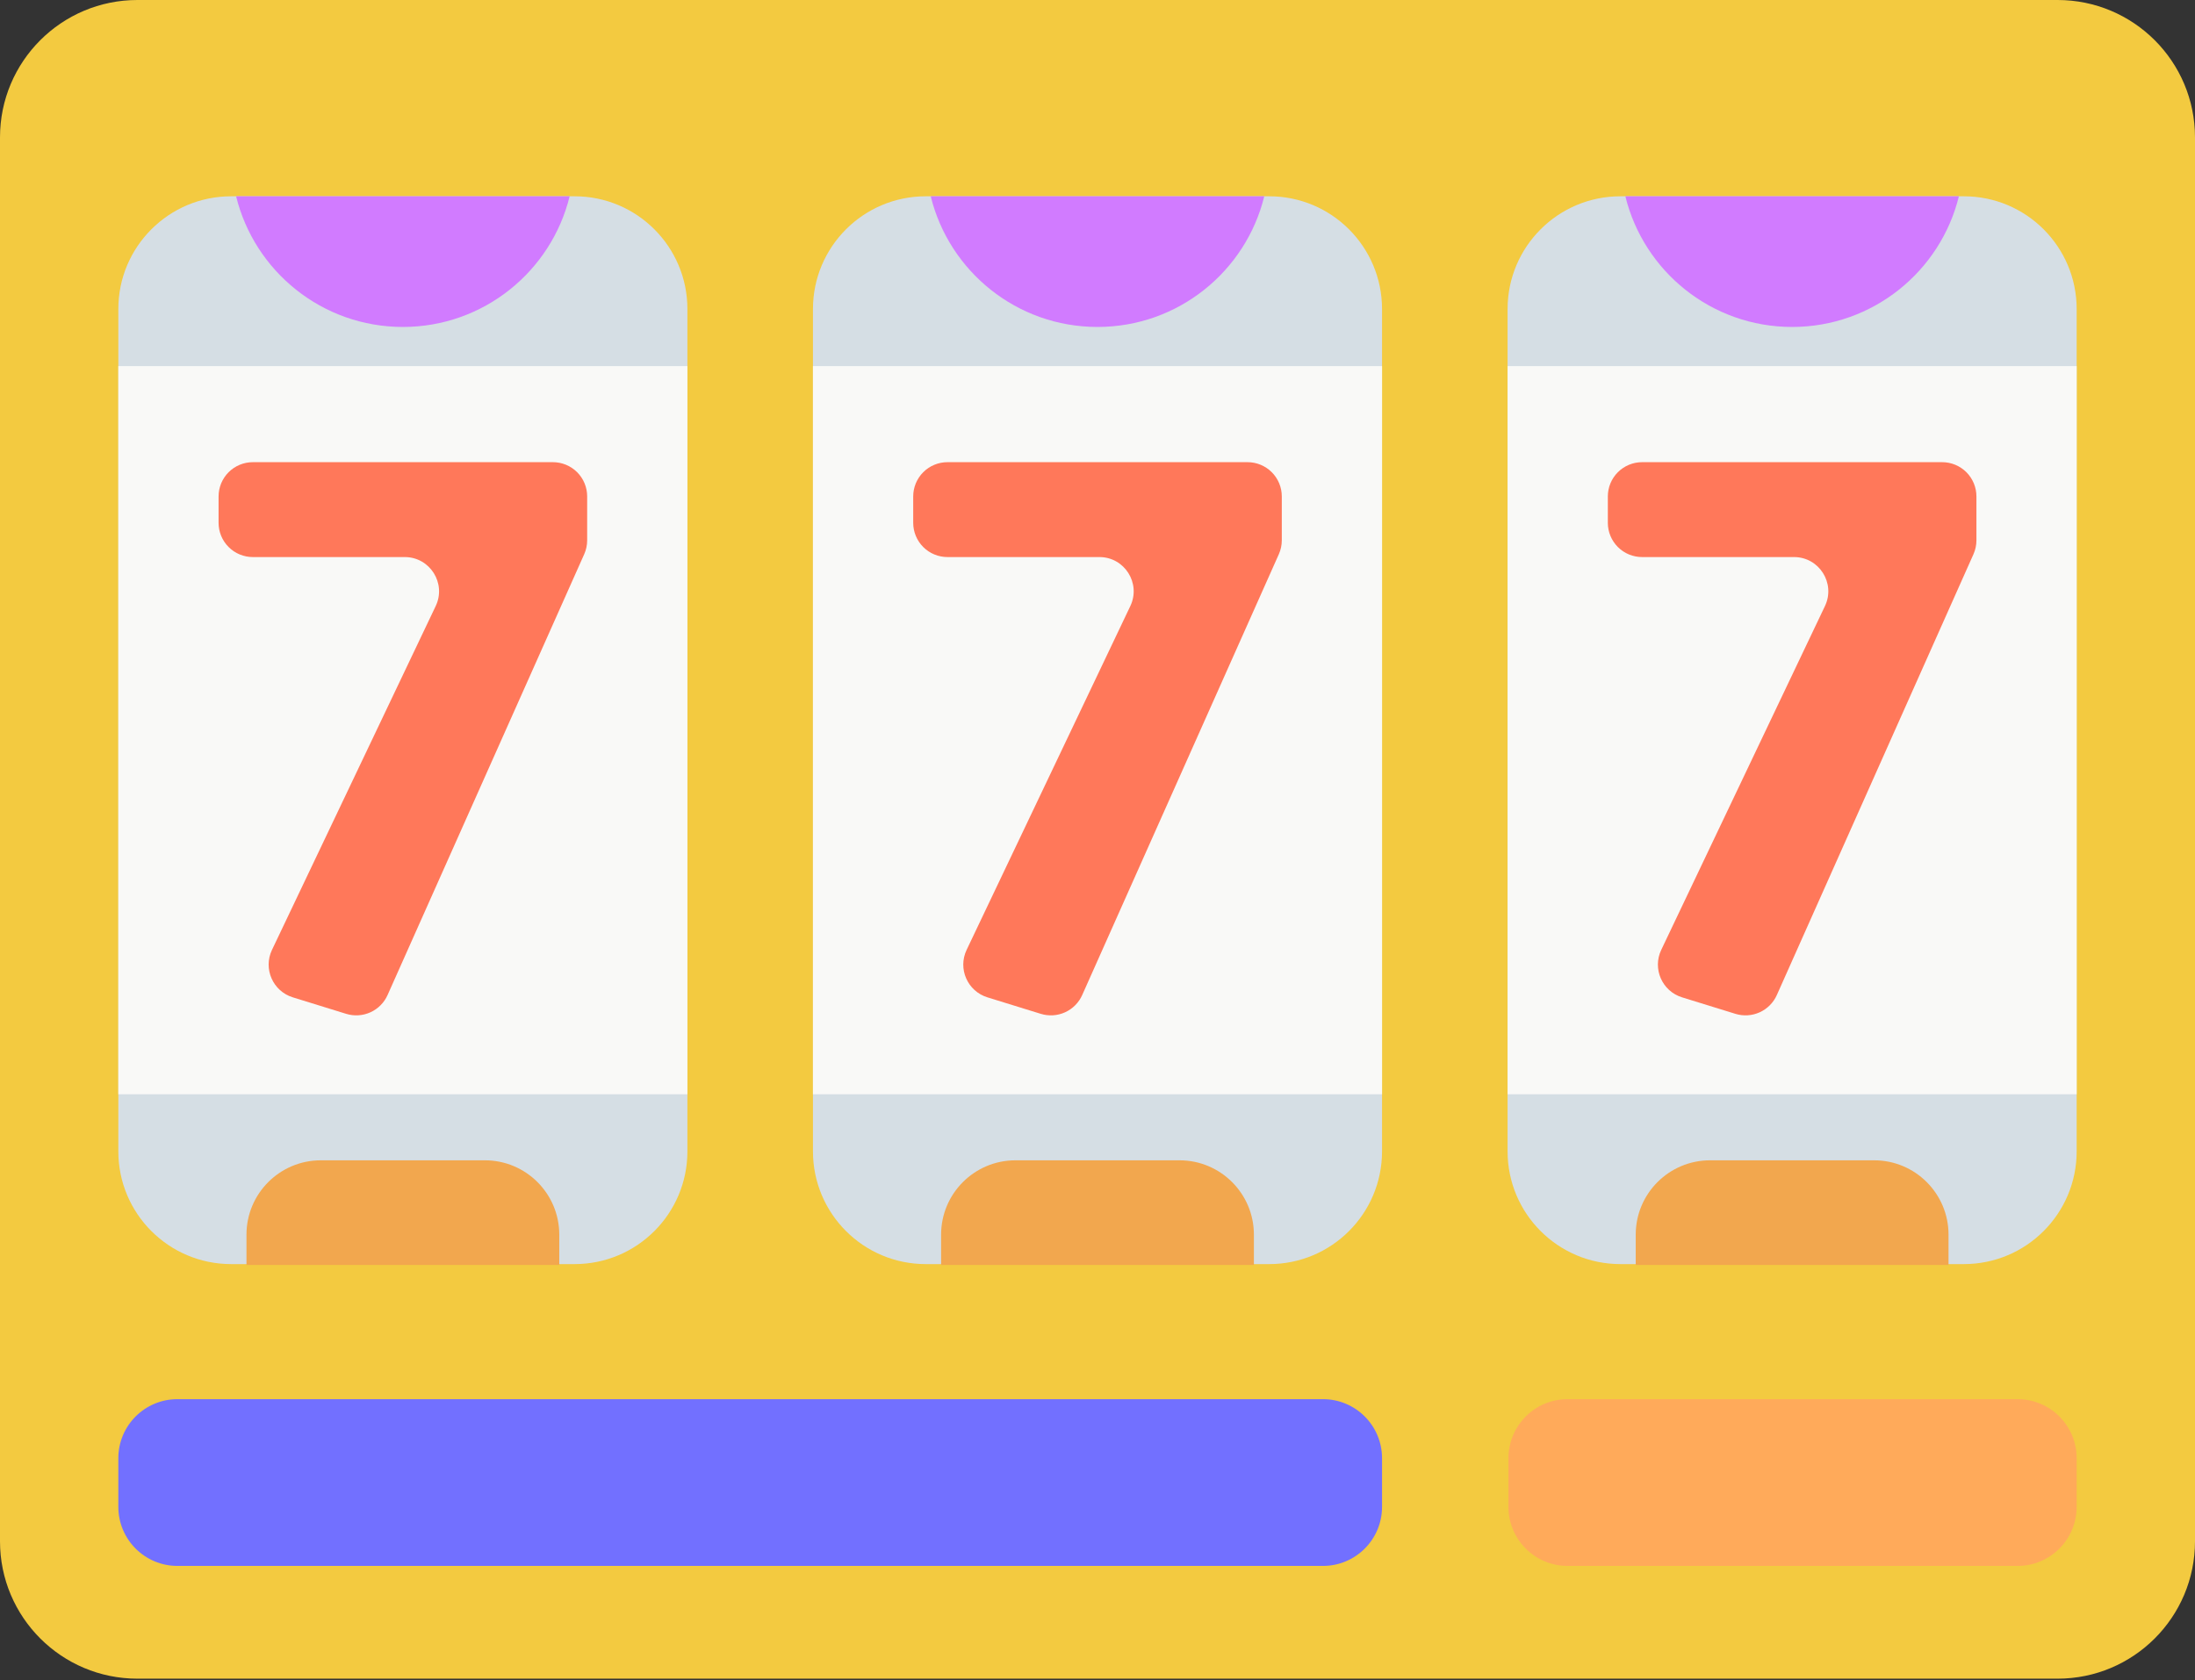 <svg width="512" height="392" viewBox="0 0 512 392" fill="none" xmlns="http://www.w3.org/2000/svg">
<rect x="0" y="0" width="512" height="392" fill="#333333" stroke="none"/>
<path d="M479.947 391.677H32.053C14.35 391.677 0 377.327 0 359.625V32.053C0 14.351 14.35 0 32.053 0H479.948C497.65 0 512 14.351 512 32.053V359.625C512 377.327 497.65 391.677 479.947 391.677Z" fill="#F3CA40"/>
<path d="M134.031 294.948H53.915C39.382 294.948 27.601 283.167 27.601 268.634V72.112C27.601 57.579 39.382 45.798 53.915 45.798H134.031C148.564 45.798 160.345 57.579 160.345 72.112V268.634C160.345 283.167 148.564 294.948 134.031 294.948ZM322.372 268.635V72.112C322.372 57.579 310.591 45.798 296.058 45.798H215.942C201.409 45.798 189.628 57.579 189.628 72.112V268.634C189.628 283.167 201.409 294.948 215.942 294.948H296.058C310.591 294.948 322.372 283.167 322.372 268.635ZM484.398 268.635V72.112C484.398 57.579 472.617 45.798 458.084 45.798H377.968C363.435 45.798 351.654 57.579 351.654 72.112V268.634C351.654 283.167 363.435 294.948 377.968 294.948H458.084C472.617 294.948 484.398 283.167 484.398 268.635Z" fill="#D5DEE4"/>
<path d="M132.872 45.799C128.581 63.3 112.797 76.287 93.973 76.287C75.149 76.287 59.366 63.3 55.074 45.799H132.872ZM217.101 45.799C221.392 63.3 237.176 76.287 256 76.287C274.824 76.287 290.607 63.3 294.899 45.799H217.101ZM379.128 45.799C383.419 63.3 399.203 76.287 418.027 76.287C436.851 76.287 452.634 63.3 456.926 45.799H379.128Z" fill="#D17BFF"/>
<path d="M130.454 288.081V295.147H57.492V288.081C57.492 278.498 65.26 270.73 74.843 270.73H113.102C122.686 270.73 130.454 278.498 130.454 288.081ZM275.129 270.73H236.87C227.287 270.73 219.519 278.498 219.519 288.081V295.147H292.481V288.081C292.481 278.498 284.712 270.73 275.129 270.73ZM437.156 270.73H398.897C389.314 270.73 381.546 278.498 381.546 288.081V295.147H454.508V288.081C454.508 278.498 446.739 270.73 437.156 270.73Z" fill="#F2A74E"/>
<path d="M160.345 255.318H27.602V85.429H160.345V255.318ZM322.372 85.429H189.628V255.317H322.371V85.429H322.372ZM484.398 85.429H351.655V255.317H484.398V85.429Z" fill="#F9F9F7"/>
<path d="M308.589 365.368H41.384C33.772 365.368 27.602 359.197 27.602 351.586V340.241C27.602 332.629 33.773 326.459 41.384 326.459H308.59C316.202 326.459 322.372 332.63 322.372 340.241V351.586C322.372 359.197 316.201 365.368 308.589 365.368Z" fill="#7270FF"/>
<path d="M470.616 365.368H365.64C358.028 365.368 351.858 359.197 351.858 351.586V340.241C351.858 332.629 358.029 326.459 365.64 326.459H470.616C478.228 326.459 484.398 332.63 484.398 340.241V351.586C484.398 359.197 478.228 365.368 470.616 365.368Z" fill="#FFAA5A"/>
<path d="M63.443 221.631L101.631 141.408C104.156 136.103 100.288 129.977 94.412 129.977H58.98C57.93 129.977 56.891 129.77 55.92 129.369C54.95 128.967 54.069 128.378 53.327 127.636C52.584 126.893 51.995 126.012 51.593 125.042C51.192 124.072 50.985 123.032 50.985 121.982V115.832C50.985 114.782 51.192 113.742 51.593 112.772C51.995 111.802 52.584 110.921 53.327 110.178C54.069 109.436 54.95 108.847 55.92 108.445C56.891 108.044 57.93 107.837 58.98 107.837H128.967C130.017 107.837 131.057 108.044 132.027 108.445C132.997 108.847 133.878 109.436 134.621 110.178C135.363 110.921 135.952 111.802 136.354 112.772C136.756 113.742 136.962 114.782 136.962 115.832V126.061C136.962 127.183 136.726 128.292 136.269 129.317L90.404 232.17C89.608 233.956 88.184 235.388 86.404 236.195C84.623 237.002 82.608 237.13 80.74 236.552L68.3 232.706C63.645 231.266 61.349 226.032 63.443 221.631ZM225.47 221.631L263.658 141.408C266.183 136.103 262.315 129.977 256.439 129.977H221.007C219.957 129.977 218.917 129.77 217.947 129.369C216.977 128.967 216.096 128.378 215.354 127.636C214.611 126.893 214.022 126.012 213.62 125.042C213.219 124.072 213.012 123.032 213.012 121.982V115.832C213.012 114.782 213.219 113.742 213.62 112.772C214.022 111.802 214.611 110.921 215.354 110.178C216.096 109.436 216.977 108.847 217.947 108.445C218.917 108.044 219.957 107.837 221.007 107.837H290.994C292.044 107.837 293.084 108.044 294.054 108.445C295.024 108.847 295.905 109.436 296.648 110.178C297.39 110.921 297.979 111.802 298.381 112.772C298.783 113.742 298.989 114.782 298.989 115.832V126.061C298.989 127.183 298.753 128.292 298.296 129.317L252.432 232.171C251.636 233.957 250.212 235.389 248.432 236.196C246.651 237.004 244.636 237.13 242.768 236.553L230.328 232.707C225.671 231.266 223.376 226.032 225.47 221.631ZM387.497 221.631L425.685 141.408C428.21 136.103 424.342 129.977 418.466 129.977H383.034C381.984 129.977 380.944 129.77 379.974 129.369C379.004 128.967 378.123 128.378 377.381 127.636C376.638 126.893 376.049 126.012 375.647 125.042C375.246 124.072 375.039 123.032 375.039 121.982V115.832C375.039 114.782 375.246 113.742 375.647 112.772C376.049 111.802 376.638 110.921 377.381 110.178C378.123 109.436 379.004 108.847 379.974 108.445C380.944 108.044 381.984 107.837 383.034 107.837H453.021C454.071 107.837 455.111 108.044 456.081 108.445C457.051 108.847 457.932 109.436 458.675 110.178C459.417 110.921 460.006 111.802 460.408 112.772C460.81 113.742 461.016 114.782 461.016 115.832V126.061C461.016 127.183 460.78 128.292 460.323 129.317L414.459 232.171C413.663 233.957 412.239 235.389 410.459 236.196C408.678 237.004 406.663 237.13 404.795 236.553L392.355 232.707C387.698 231.266 385.402 226.032 387.497 221.631Z" fill="#FF785A"/>
</svg>

